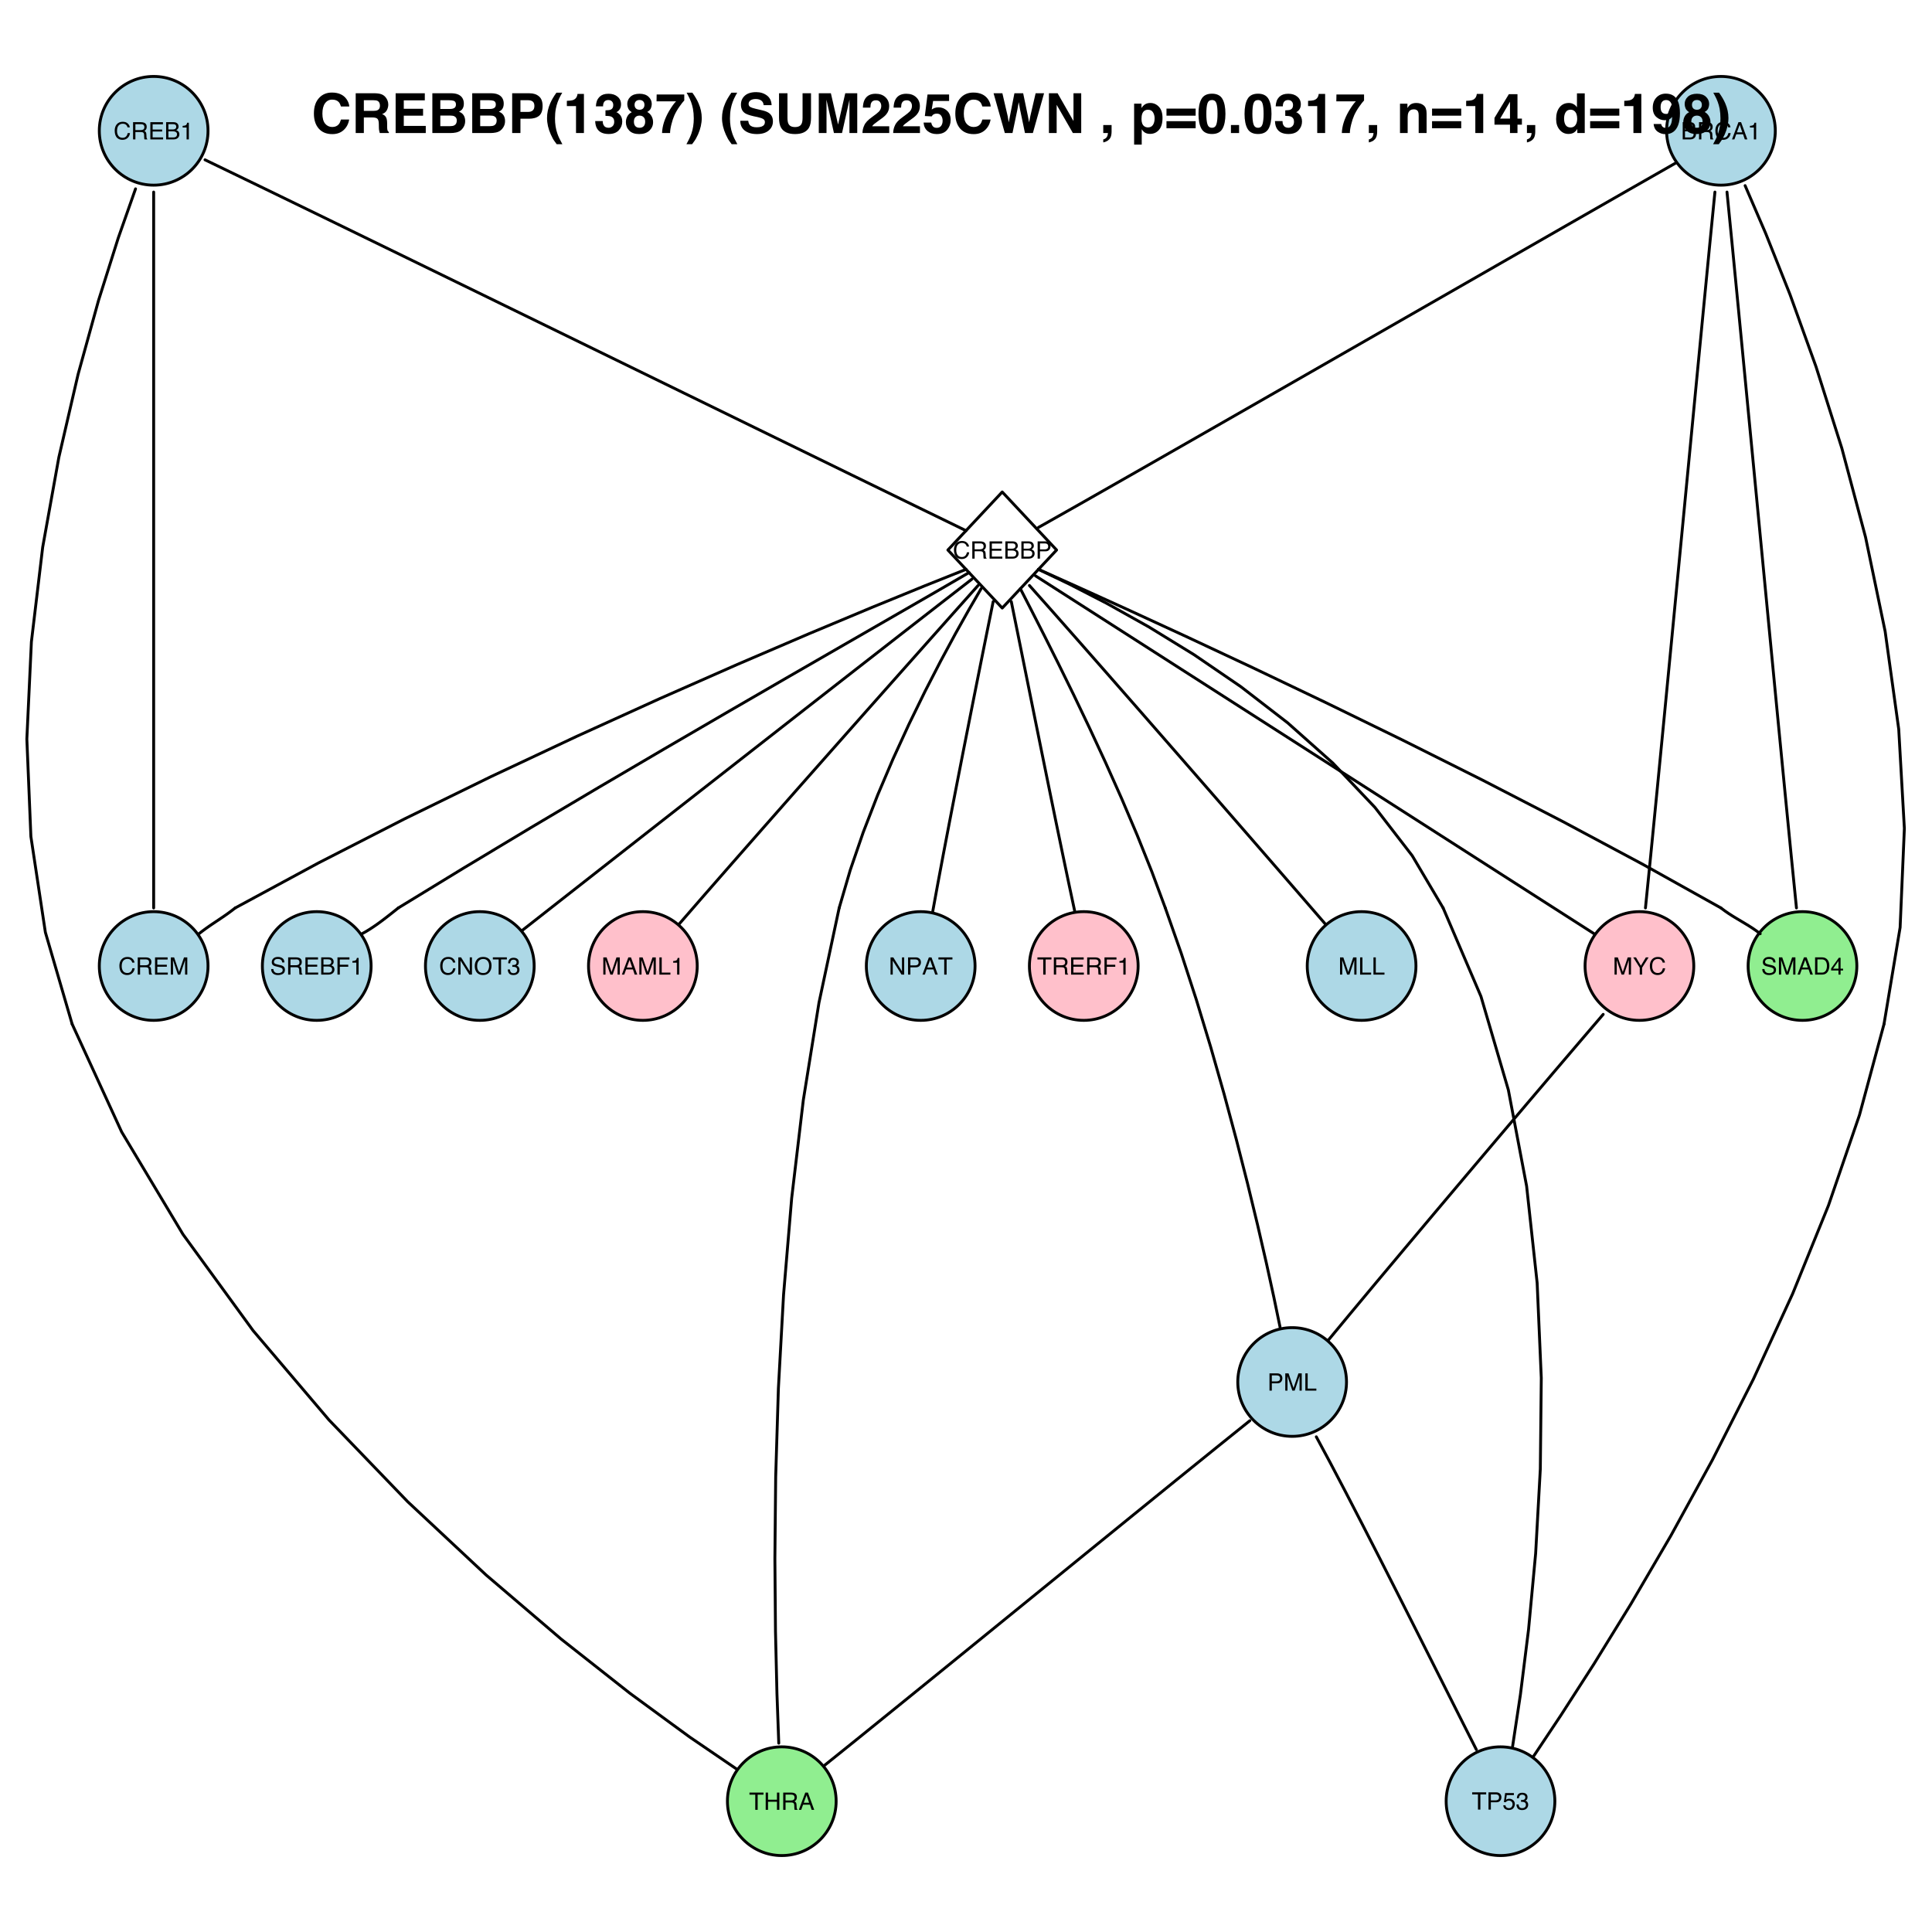 <?xml version="1.0" encoding="UTF-8"?>
<svg xmlns="http://www.w3.org/2000/svg" xmlns:xlink="http://www.w3.org/1999/xlink" width="504pt" height="504pt" viewBox="0 0 504 504" version="1.1">
<defs>
<g>
<symbol overflow="visible" id="glyph0-0">
<path style="stroke:none;" d="M 0.203 0 L 0.203 -4.5 L 3.766 -4.5 L 3.766 0 Z M 3.203 -0.562 L 3.203 -3.938 L 0.766 -3.938 L 0.766 -0.562 Z "/>
</symbol>
<symbol overflow="visible" id="glyph0-1">
<path style="stroke:none;" d="M 2.172 -2.594 C 2.422 -2.594 2.617 -2.629 2.766 -2.703 C 2.992 -2.816 3.109 -3.02 3.109 -3.312 C 3.109 -3.602 2.988 -3.801 2.75 -3.906 C 2.613 -3.957 2.41 -3.984 2.141 -3.984 L 1.062 -3.984 L 1.062 -2.594 Z M 2.375 -0.516 C 2.75 -0.516 3.016 -0.625 3.172 -0.844 C 3.266 -0.977 3.312 -1.145 3.312 -1.344 C 3.312 -1.664 3.164 -1.883 2.875 -2 C 2.727 -2.07 2.523 -2.109 2.266 -2.109 L 1.062 -2.109 L 1.062 -0.516 Z M 0.469 -4.5 L 2.391 -4.5 C 2.922 -4.5 3.297 -4.336 3.516 -4.016 C 3.648 -3.836 3.719 -3.625 3.719 -3.375 C 3.719 -3.094 3.633 -2.863 3.469 -2.688 C 3.383 -2.594 3.266 -2.504 3.109 -2.422 C 3.336 -2.328 3.508 -2.227 3.625 -2.125 C 3.82 -1.926 3.922 -1.656 3.922 -1.312 C 3.922 -1.02 3.832 -0.758 3.656 -0.531 C 3.383 -0.176 2.953 0 2.359 0 L 0.469 0 Z "/>
</symbol>
<symbol overflow="visible" id="glyph0-2">
<path style="stroke:none;" d="M 2.562 -2.438 C 2.852 -2.438 3.082 -2.492 3.25 -2.609 C 3.414 -2.723 3.5 -2.926 3.5 -3.219 C 3.5 -3.539 3.379 -3.758 3.141 -3.875 C 3.016 -3.938 2.848 -3.969 2.641 -3.969 L 1.156 -3.969 L 1.156 -2.438 Z M 0.547 -4.5 L 2.625 -4.5 C 2.969 -4.5 3.254 -4.445 3.484 -4.344 C 3.898 -4.156 4.109 -3.801 4.109 -3.281 C 4.109 -3.008 4.051 -2.785 3.938 -2.609 C 3.832 -2.441 3.68 -2.305 3.484 -2.203 C 3.648 -2.141 3.773 -2.047 3.859 -1.922 C 3.953 -1.805 4.004 -1.617 4.016 -1.359 L 4.047 -0.766 C 4.047 -0.586 4.062 -0.457 4.094 -0.375 C 4.125 -0.227 4.188 -0.133 4.281 -0.094 L 4.281 0 L 3.531 0 C 3.508 -0.039 3.492 -0.086 3.484 -0.141 C 3.473 -0.203 3.461 -0.32 3.453 -0.5 L 3.422 -1.25 C 3.41 -1.539 3.301 -1.738 3.094 -1.844 C 2.977 -1.895 2.797 -1.922 2.547 -1.922 L 1.156 -1.922 L 1.156 0 L 0.547 0 Z "/>
</symbol>
<symbol overflow="visible" id="glyph0-3">
<path style="stroke:none;" d="M 2.375 -4.609 C 2.938 -4.609 3.375 -4.457 3.688 -4.156 C 4.008 -3.863 4.188 -3.523 4.219 -3.141 L 3.625 -3.141 C 3.562 -3.43 3.426 -3.66 3.219 -3.828 C 3.02 -4.004 2.738 -4.094 2.375 -4.094 C 1.938 -4.094 1.578 -3.938 1.297 -3.625 C 1.023 -3.312 0.891 -2.832 0.891 -2.188 C 0.891 -1.664 1.016 -1.238 1.266 -0.906 C 1.516 -0.582 1.879 -0.422 2.359 -0.422 C 2.805 -0.422 3.148 -0.594 3.391 -0.938 C 3.516 -1.113 3.609 -1.352 3.672 -1.656 L 4.266 -1.656 C 4.211 -1.176 4.035 -0.781 3.734 -0.469 C 3.379 -0.082 2.898 0.109 2.297 0.109 C 1.773 0.109 1.332 -0.047 0.969 -0.359 C 0.508 -0.773 0.281 -1.422 0.281 -2.297 C 0.281 -2.953 0.453 -3.492 0.797 -3.922 C 1.18 -4.379 1.707 -4.609 2.375 -4.609 Z M 2.25 -4.609 Z "/>
</symbol>
<symbol overflow="visible" id="glyph0-4">
<path style="stroke:none;" d="M 2.781 -1.844 L 2.109 -3.828 L 1.375 -1.844 Z M 1.781 -4.5 L 2.469 -4.5 L 4.109 0 L 3.438 0 L 2.984 -1.344 L 1.203 -1.344 L 0.719 0 L 0.094 0 Z M 2.094 -4.5 Z "/>
</symbol>
<symbol overflow="visible" id="glyph0-5">
<path style="stroke:none;" d="M 0.594 -3.109 L 0.594 -3.531 C 1 -3.562 1.281 -3.625 1.438 -3.719 C 1.594 -3.812 1.707 -4.023 1.781 -4.359 L 2.219 -4.359 L 2.219 0 L 1.625 0 L 1.625 -3.109 Z "/>
</symbol>
<symbol overflow="visible" id="glyph0-6">
<path style="stroke:none;" d="M 0.531 -4.5 L 3.812 -4.5 L 3.812 -3.938 L 1.125 -3.938 L 1.125 -2.578 L 3.609 -2.578 L 3.609 -2.062 L 1.125 -2.062 L 1.125 -0.531 L 3.859 -0.531 L 3.859 0 L 0.531 0 Z M 2.203 -4.5 Z "/>
</symbol>
<symbol overflow="visible" id="glyph0-7">
<path style="stroke:none;" d="M 0.531 -4.5 L 2.562 -4.5 C 2.957 -4.5 3.273 -4.383 3.516 -4.156 C 3.766 -3.926 3.891 -3.609 3.891 -3.203 C 3.891 -2.859 3.781 -2.555 3.562 -2.297 C 3.344 -2.035 3.008 -1.906 2.562 -1.906 L 1.141 -1.906 L 1.141 0 L 0.531 0 Z M 3.281 -3.203 C 3.281 -3.535 3.156 -3.758 2.906 -3.875 C 2.77 -3.938 2.586 -3.969 2.359 -3.969 L 1.141 -3.969 L 1.141 -2.406 L 2.359 -2.406 C 2.629 -2.406 2.848 -2.461 3.016 -2.578 C 3.191 -2.703 3.281 -2.91 3.281 -3.203 Z "/>
</symbol>
<symbol overflow="visible" id="glyph0-8">
<path style="stroke:none;" d="M 0.469 -4.5 L 1.328 -4.5 L 2.625 -0.688 L 3.906 -4.5 L 4.766 -4.5 L 4.766 0 L 4.188 0 L 4.188 -2.656 C 4.188 -2.75 4.188 -2.898 4.188 -3.109 C 4.195 -3.316 4.203 -3.547 4.203 -3.797 L 2.922 0 L 2.312 0 L 1.031 -3.797 L 1.031 -3.656 C 1.031 -3.539 1.031 -3.367 1.031 -3.141 C 1.039 -2.922 1.047 -2.758 1.047 -2.656 L 1.047 0 L 0.469 0 Z "/>
</symbol>
<symbol overflow="visible" id="glyph0-9">
<path style="stroke:none;" d="M 0.875 -1.453 C 0.883 -1.191 0.945 -0.984 1.062 -0.828 C 1.258 -0.523 1.613 -0.375 2.125 -0.375 C 2.352 -0.375 2.562 -0.41 2.75 -0.484 C 3.113 -0.609 3.297 -0.832 3.297 -1.156 C 3.297 -1.406 3.219 -1.582 3.062 -1.688 C 2.906 -1.781 2.66 -1.867 2.328 -1.953 L 1.719 -2.094 C 1.32 -2.176 1.039 -2.273 0.875 -2.391 C 0.594 -2.578 0.453 -2.852 0.453 -3.219 C 0.453 -3.625 0.594 -3.957 0.875 -4.219 C 1.156 -4.477 1.551 -4.609 2.062 -4.609 C 2.531 -4.609 2.926 -4.492 3.25 -4.266 C 3.582 -4.035 3.75 -3.672 3.75 -3.172 L 3.188 -3.172 C 3.156 -3.41 3.086 -3.598 2.984 -3.734 C 2.797 -3.961 2.484 -4.078 2.047 -4.078 C 1.68 -4.078 1.422 -4 1.266 -3.844 C 1.109 -3.695 1.031 -3.523 1.031 -3.328 C 1.031 -3.109 1.125 -2.945 1.312 -2.844 C 1.426 -2.781 1.695 -2.695 2.125 -2.594 L 2.75 -2.453 C 3.051 -2.391 3.285 -2.297 3.453 -2.172 C 3.742 -1.961 3.891 -1.656 3.891 -1.25 C 3.891 -0.758 3.707 -0.406 3.344 -0.188 C 2.977 0.02 2.555 0.125 2.078 0.125 C 1.516 0.125 1.078 -0.016 0.766 -0.297 C 0.453 -0.578 0.297 -0.961 0.297 -1.453 Z M 2.109 -4.609 Z "/>
</symbol>
<symbol overflow="visible" id="glyph0-10">
<path style="stroke:none;" d="M 2.203 -0.516 C 2.41 -0.516 2.578 -0.535 2.703 -0.578 C 2.941 -0.66 3.141 -0.816 3.297 -1.047 C 3.41 -1.223 3.492 -1.453 3.547 -1.734 C 3.578 -1.91 3.594 -2.07 3.594 -2.219 C 3.594 -2.77 3.484 -3.195 3.266 -3.5 C 3.047 -3.812 2.691 -3.969 2.203 -3.969 L 1.109 -3.969 L 1.109 -0.516 Z M 0.5 -4.5 L 2.328 -4.5 C 2.941 -4.5 3.422 -4.281 3.766 -3.844 C 4.066 -3.445 4.219 -2.938 4.219 -2.312 C 4.219 -1.832 4.129 -1.398 3.953 -1.016 C 3.629 -0.336 3.082 0 2.312 0 L 0.5 0 Z "/>
</symbol>
<symbol overflow="visible" id="glyph0-11">
<path style="stroke:none;" d="M 2.078 -1.547 L 2.078 -3.531 L 0.672 -1.547 Z M 2.078 0 L 2.078 -1.078 L 0.156 -1.078 L 0.156 -1.609 L 2.172 -4.391 L 2.625 -4.391 L 2.625 -1.547 L 3.281 -1.547 L 3.281 -1.078 L 2.625 -1.078 L 2.625 0 Z "/>
</symbol>
<symbol overflow="visible" id="glyph0-12">
<path style="stroke:none;" d="M 0.484 -4.5 L 1.094 -4.5 L 1.094 -0.531 L 3.359 -0.531 L 3.359 0 L 0.484 0 Z "/>
</symbol>
<symbol overflow="visible" id="glyph0-13">
<path style="stroke:none;" d="M 0.125 -4.5 L 0.844 -4.5 L 2.125 -2.328 L 3.422 -4.5 L 4.141 -4.5 L 2.438 -1.812 L 2.438 0 L 1.828 0 L 1.828 -1.812 Z M 2.141 -4.5 Z "/>
</symbol>
<symbol overflow="visible" id="glyph0-14">
<path style="stroke:none;" d="M 0.531 -4.5 L 3.656 -4.5 L 3.656 -3.938 L 1.141 -3.938 L 1.141 -2.578 L 3.344 -2.578 L 3.344 -2.047 L 1.141 -2.047 L 1.141 0 L 0.531 0 Z "/>
</symbol>
<symbol overflow="visible" id="glyph0-15">
<path style="stroke:none;" d="M 3.75 -4.5 L 3.75 -3.953 L 2.234 -3.953 L 2.234 0 L 1.609 0 L 1.609 -3.953 L 0.094 -3.953 L 0.094 -4.5 Z "/>
</symbol>
<symbol overflow="visible" id="glyph0-16">
<path style="stroke:none;" d="M 0.781 -1.109 C 0.812 -0.797 0.957 -0.582 1.219 -0.469 C 1.344 -0.406 1.492 -0.375 1.672 -0.375 C 1.992 -0.375 2.234 -0.477 2.391 -0.688 C 2.547 -0.895 2.625 -1.125 2.625 -1.375 C 2.625 -1.676 2.531 -1.91 2.344 -2.078 C 2.156 -2.254 1.93 -2.344 1.672 -2.344 C 1.484 -2.344 1.32 -2.301 1.188 -2.219 C 1.051 -2.145 0.938 -2.047 0.844 -1.922 L 0.359 -1.953 L 0.688 -4.312 L 2.969 -4.312 L 2.969 -3.781 L 1.109 -3.781 L 0.922 -2.562 C 1.023 -2.633 1.125 -2.691 1.219 -2.734 C 1.375 -2.797 1.562 -2.828 1.781 -2.828 C 2.176 -2.828 2.516 -2.695 2.797 -2.438 C 3.078 -2.188 3.219 -1.859 3.219 -1.453 C 3.219 -1.047 3.086 -0.68 2.828 -0.359 C 2.578 -0.047 2.172 0.109 1.609 0.109 C 1.254 0.109 0.938 0.008 0.656 -0.188 C 0.383 -0.395 0.234 -0.703 0.203 -1.109 Z "/>
</symbol>
<symbol overflow="visible" id="glyph0-17">
<path style="stroke:none;" d="M 1.625 0.125 C 1.102 0.125 0.727 -0.016 0.5 -0.297 C 0.27 -0.586 0.156 -0.938 0.156 -1.344 L 0.719 -1.344 C 0.75 -1.062 0.805 -0.859 0.891 -0.734 C 1.023 -0.492 1.281 -0.375 1.656 -0.375 C 1.945 -0.375 2.18 -0.453 2.359 -0.609 C 2.535 -0.766 2.625 -0.969 2.625 -1.219 C 2.625 -1.52 2.531 -1.727 2.344 -1.844 C 2.156 -1.969 1.898 -2.031 1.578 -2.031 C 1.535 -2.031 1.492 -2.031 1.453 -2.031 C 1.422 -2.031 1.383 -2.023 1.344 -2.016 L 1.344 -2.516 C 1.406 -2.504 1.453 -2.5 1.484 -2.5 C 1.523 -2.5 1.566 -2.5 1.609 -2.5 C 1.816 -2.5 1.988 -2.531 2.125 -2.594 C 2.352 -2.707 2.469 -2.91 2.469 -3.203 C 2.469 -3.422 2.391 -3.586 2.234 -3.703 C 2.078 -3.828 1.898 -3.891 1.703 -3.891 C 1.328 -3.891 1.07 -3.766 0.938 -3.516 C 0.852 -3.379 0.805 -3.188 0.797 -2.938 L 0.266 -2.938 C 0.266 -3.27 0.328 -3.551 0.453 -3.781 C 0.68 -4.188 1.078 -4.391 1.641 -4.391 C 2.086 -4.391 2.43 -4.289 2.672 -4.094 C 2.922 -3.895 3.047 -3.602 3.047 -3.219 C 3.047 -2.957 2.973 -2.738 2.828 -2.562 C 2.734 -2.457 2.617 -2.379 2.484 -2.328 C 2.711 -2.266 2.891 -2.141 3.016 -1.953 C 3.148 -1.773 3.219 -1.555 3.219 -1.297 C 3.219 -0.879 3.078 -0.535 2.797 -0.266 C 2.523 -0.004 2.133 0.125 1.625 0.125 Z "/>
</symbol>
<symbol overflow="visible" id="glyph0-18">
<path style="stroke:none;" d="M 0.5 -4.5 L 1.109 -4.5 L 1.109 -2.641 L 3.438 -2.641 L 3.438 -4.5 L 4.062 -4.5 L 4.062 0 L 3.438 0 L 3.438 -2.109 L 1.109 -2.109 L 1.109 0 L 0.5 0 Z "/>
</symbol>
<symbol overflow="visible" id="glyph0-19">
<path style="stroke:none;" d="M 0.484 -4.5 L 1.203 -4.5 L 3.469 -0.859 L 3.469 -4.5 L 4.047 -4.5 L 4.047 0 L 3.359 0 L 1.062 -3.641 L 1.062 0 L 0.484 0 Z M 2.219 -4.5 Z "/>
</symbol>
<symbol overflow="visible" id="glyph0-20">
<path style="stroke:none;" d="M 2.422 -4.609 C 3.211 -4.609 3.797 -4.359 4.172 -3.859 C 4.473 -3.453 4.625 -2.941 4.625 -2.328 C 4.625 -1.648 4.453 -1.094 4.109 -0.656 C 3.711 -0.133 3.145 0.125 2.406 0.125 C 1.719 0.125 1.176 -0.098 0.781 -0.547 C 0.426 -0.992 0.25 -1.551 0.25 -2.219 C 0.25 -2.832 0.398 -3.352 0.703 -3.781 C 1.086 -4.332 1.66 -4.609 2.422 -4.609 Z M 2.484 -0.406 C 3.016 -0.406 3.398 -0.598 3.641 -0.984 C 3.879 -1.367 4 -1.812 4 -2.312 C 4 -2.844 3.859 -3.27 3.578 -3.594 C 3.305 -3.914 2.93 -4.078 2.453 -4.078 C 1.984 -4.078 1.602 -3.914 1.312 -3.594 C 1.02 -3.281 0.875 -2.812 0.875 -2.188 C 0.875 -1.688 1 -1.266 1.25 -0.922 C 1.5 -0.578 1.91 -0.406 2.484 -0.406 Z M 2.438 -4.609 Z "/>
</symbol>
<symbol overflow="visible" id="glyph1-0">
<path style="stroke:none;" d="M 1.078 0 L 1.078 -10.375 L 9.438 -10.375 L 9.438 0 Z M 8.141 -1.297 L 8.141 -9.078 L 2.375 -9.078 L 2.375 -1.297 Z "/>
</symbol>
<symbol overflow="visible" id="glyph1-1">
<path style="stroke:none;" d="M 0.641 -5.094 C 0.641 -6.906 1.129 -8.301 2.109 -9.281 C 2.953 -10.133 4.023 -10.562 5.328 -10.562 C 7.066 -10.562 8.344 -9.988 9.156 -8.844 C 9.594 -8.207 9.832 -7.566 9.875 -6.922 L 7.703 -6.922 C 7.555 -7.41 7.375 -7.785 7.156 -8.047 C 6.758 -8.492 6.176 -8.719 5.406 -8.719 C 4.625 -8.719 4.004 -8.398 3.547 -7.766 C 3.086 -7.129 2.859 -6.227 2.859 -5.062 C 2.859 -3.895 3.098 -3.02 3.578 -2.438 C 4.066 -1.863 4.68 -1.578 5.422 -1.578 C 6.18 -1.578 6.758 -1.828 7.156 -2.328 C 7.375 -2.598 7.555 -3 7.703 -3.531 L 9.844 -3.531 C 9.656 -2.406 9.176 -1.488 8.406 -0.781 C 7.633 -0.07 6.645 0.281 5.438 0.281 C 3.945 0.281 2.773 -0.191 1.922 -1.141 C 1.066 -2.109 0.641 -3.426 0.641 -5.094 Z M 5.266 -10.688 Z "/>
</symbol>
<symbol overflow="visible" id="glyph1-2">
<path style="stroke:none;" d="M 3.266 -8.562 L 3.266 -5.781 L 5.719 -5.781 C 6.207 -5.781 6.57 -5.836 6.812 -5.953 C 7.25 -6.148 7.469 -6.539 7.469 -7.125 C 7.469 -7.75 7.258 -8.172 6.844 -8.391 C 6.602 -8.504 6.25 -8.562 5.781 -8.562 Z M 6.234 -10.375 C 6.961 -10.352 7.52 -10.258 7.906 -10.094 C 8.301 -9.938 8.633 -9.695 8.906 -9.375 C 9.133 -9.113 9.312 -8.82 9.438 -8.5 C 9.57 -8.188 9.641 -7.828 9.641 -7.422 C 9.641 -6.922 9.516 -6.43 9.266 -5.953 C 9.016 -5.484 8.602 -5.148 8.031 -4.953 C 8.508 -4.754 8.848 -4.477 9.047 -4.125 C 9.242 -3.781 9.344 -3.242 9.344 -2.516 L 9.344 -1.812 C 9.344 -1.344 9.363 -1.02 9.406 -0.844 C 9.457 -0.582 9.586 -0.391 9.797 -0.266 L 9.797 0 L 7.422 0 C 7.348 -0.227 7.301 -0.414 7.281 -0.562 C 7.219 -0.844 7.188 -1.141 7.188 -1.453 L 7.172 -2.406 C 7.16 -3.07 7.035 -3.516 6.797 -3.734 C 6.566 -3.953 6.133 -4.062 5.5 -4.062 L 3.266 -4.062 L 3.266 0 L 1.141 0 L 1.141 -10.375 Z "/>
</symbol>
<symbol overflow="visible" id="glyph1-3">
<path style="stroke:none;" d="M 8.766 -8.531 L 3.281 -8.531 L 3.281 -6.328 L 8.312 -6.328 L 8.312 -4.531 L 3.281 -4.531 L 3.281 -1.859 L 9.016 -1.859 L 9.016 0 L 1.156 0 L 1.156 -10.375 L 8.766 -10.375 Z "/>
</symbol>
<symbol overflow="visible" id="glyph1-4">
<path style="stroke:none;" d="M 3.203 -8.562 L 3.203 -6.281 L 5.75 -6.281 C 6.195 -6.281 6.562 -6.363 6.844 -6.531 C 7.133 -6.707 7.281 -7.016 7.281 -7.453 C 7.281 -7.93 7.094 -8.25 6.719 -8.406 C 6.395 -8.508 5.984 -8.562 5.484 -8.562 Z M 3.203 -4.562 L 3.203 -1.797 L 5.75 -1.797 C 6.195 -1.797 6.551 -1.859 6.812 -1.984 C 7.27 -2.211 7.5 -2.645 7.5 -3.281 C 7.5 -3.82 7.273 -4.191 6.828 -4.391 C 6.578 -4.504 6.227 -4.562 5.781 -4.562 Z M 6.172 -10.375 C 7.441 -10.352 8.344 -9.984 8.875 -9.266 C 9.188 -8.828 9.344 -8.301 9.344 -7.688 C 9.344 -7.051 9.188 -6.539 8.875 -6.156 C 8.695 -5.938 8.43 -5.738 8.078 -5.562 C 8.609 -5.375 9.008 -5.07 9.281 -4.656 C 9.551 -4.238 9.688 -3.727 9.688 -3.125 C 9.688 -2.508 9.531 -1.961 9.219 -1.484 C 9.02 -1.148 8.773 -0.875 8.484 -0.656 C 8.148 -0.406 7.754 -0.234 7.297 -0.141 C 6.848 -0.047 6.359 0 5.828 0 L 1.125 0 L 1.125 -10.375 Z "/>
</symbol>
<symbol overflow="visible" id="glyph1-5">
<path style="stroke:none;" d="M 6.938 -7.062 C 6.938 -7.602 6.789 -7.988 6.5 -8.219 C 6.219 -8.445 5.82 -8.562 5.312 -8.562 L 3.297 -8.562 L 3.297 -5.516 L 5.312 -5.516 C 5.82 -5.516 6.219 -5.641 6.5 -5.891 C 6.789 -6.141 6.938 -6.531 6.938 -7.062 Z M 9.078 -7.078 C 9.078 -5.859 8.766 -4.992 8.141 -4.484 C 7.523 -3.984 6.645 -3.734 5.5 -3.734 L 3.297 -3.734 L 3.297 0 L 1.141 0 L 1.141 -10.375 L 5.656 -10.375 C 6.695 -10.375 7.523 -10.102 8.141 -9.562 C 8.766 -9.031 9.078 -8.203 9.078 -7.078 Z "/>
</symbol>
<symbol overflow="visible" id="glyph1-6">
<path style="stroke:none;" d="M 1.453 -7.75 C 1.816 -8.613 2.359 -9.539 3.078 -10.531 L 4.594 -10.531 L 4.156 -9.75 C 3.562 -8.664 3.148 -7.531 2.922 -6.344 C 2.773 -5.562 2.703 -4.711 2.703 -3.797 C 2.703 -2.359 2.91 -1.039 3.328 0.156 C 3.566 0.875 4 1.789 4.625 2.906 L 3.141 2.906 L 2.641 2.219 C 2.316 1.812 1.973 1.195 1.609 0.375 C 0.953 -1.082 0.625 -2.516 0.625 -3.922 C 0.625 -5.211 0.898 -6.488 1.453 -7.75 Z "/>
</symbol>
<symbol overflow="visible" id="glyph1-7">
<path style="stroke:none;" d="M 1 -7.031 L 1 -8.406 C 1.633 -8.426 2.078 -8.469 2.328 -8.531 C 2.734 -8.613 3.062 -8.789 3.312 -9.062 C 3.488 -9.238 3.617 -9.484 3.703 -9.797 C 3.754 -9.973 3.781 -10.109 3.781 -10.203 L 5.453 -10.203 L 5.453 0 L 3.391 0 L 3.391 -7.031 Z "/>
</symbol>
<symbol overflow="visible" id="glyph1-8">
<path style="stroke:none;" d="M 2.344 -3.125 C 2.344 -2.719 2.41 -2.383 2.547 -2.125 C 2.785 -1.625 3.227 -1.375 3.875 -1.375 C 4.27 -1.375 4.613 -1.508 4.906 -1.781 C 5.195 -2.051 5.344 -2.441 5.344 -2.953 C 5.344 -3.617 5.07 -4.066 4.531 -4.297 C 4.219 -4.422 3.727 -4.484 3.062 -4.484 L 3.062 -5.922 C 3.719 -5.93 4.176 -5.992 4.438 -6.109 C 4.875 -6.305 5.094 -6.703 5.094 -7.297 C 5.094 -7.691 4.977 -8.008 4.75 -8.25 C 4.531 -8.488 4.211 -8.609 3.797 -8.609 C 3.328 -8.609 2.977 -8.457 2.75 -8.156 C 2.531 -7.863 2.426 -7.469 2.438 -6.969 L 0.562 -6.969 C 0.582 -7.469 0.672 -7.945 0.828 -8.406 C 0.984 -8.801 1.238 -9.172 1.594 -9.516 C 1.852 -9.754 2.164 -9.938 2.531 -10.062 C 2.895 -10.188 3.336 -10.25 3.859 -10.25 C 4.836 -10.25 5.625 -9.992 6.219 -9.484 C 6.82 -8.984 7.125 -8.312 7.125 -7.469 C 7.125 -6.863 6.941 -6.352 6.578 -5.938 C 6.359 -5.688 6.125 -5.516 5.875 -5.422 C 6.062 -5.422 6.328 -5.258 6.672 -4.938 C 7.18 -4.469 7.438 -3.82 7.438 -3 C 7.438 -2.133 7.133 -1.375 6.531 -0.719 C 5.938 -0.07 5.055 0.25 3.891 0.25 C 2.441 0.25 1.438 -0.219 0.875 -1.156 C 0.57 -1.656 0.406 -2.312 0.375 -3.125 Z "/>
</symbol>
<symbol overflow="visible" id="glyph1-9">
<path style="stroke:none;" d="M 2.469 -2.969 C 2.469 -2.457 2.598 -2.062 2.859 -1.781 C 3.117 -1.508 3.477 -1.375 3.938 -1.375 C 4.395 -1.375 4.754 -1.508 5.016 -1.781 C 5.273 -2.062 5.406 -2.457 5.406 -2.969 C 5.406 -3.488 5.27 -3.879 5 -4.141 C 4.738 -4.41 4.383 -4.547 3.938 -4.547 C 3.477 -4.547 3.117 -4.41 2.859 -4.141 C 2.598 -3.879 2.469 -3.488 2.469 -2.969 Z M 0.375 -2.828 C 0.375 -3.398 0.504 -3.914 0.766 -4.375 C 1.023 -4.844 1.406 -5.195 1.906 -5.438 C 1.414 -5.758 1.098 -6.109 0.953 -6.484 C 0.805 -6.867 0.734 -7.227 0.734 -7.562 C 0.734 -8.312 1.008 -8.945 1.562 -9.469 C 2.125 -9.988 2.914 -10.25 3.938 -10.25 C 4.945 -10.25 5.727 -9.988 6.281 -9.469 C 6.844 -8.945 7.125 -8.312 7.125 -7.562 C 7.125 -7.227 7.051 -6.867 6.906 -6.484 C 6.758 -6.109 6.441 -5.781 5.953 -5.5 C 6.453 -5.219 6.828 -4.844 7.078 -4.375 C 7.336 -3.914 7.469 -3.398 7.469 -2.828 C 7.469 -1.973 7.148 -1.242 6.516 -0.641 C 5.879 -0.035 4.988 0.266 3.844 0.266 C 2.707 0.266 1.844 -0.035 1.25 -0.641 C 0.664 -1.242 0.375 -1.973 0.375 -2.828 Z M 2.641 -7.344 C 2.641 -6.969 2.754 -6.66 2.984 -6.422 C 3.211 -6.191 3.531 -6.078 3.938 -6.078 C 4.344 -6.078 4.656 -6.191 4.875 -6.422 C 5.102 -6.66 5.219 -6.969 5.219 -7.344 C 5.219 -7.75 5.102 -8.062 4.875 -8.281 C 4.656 -8.508 4.344 -8.625 3.938 -8.625 C 3.531 -8.625 3.211 -8.508 2.984 -8.281 C 2.754 -8.062 2.641 -7.75 2.641 -7.344 Z "/>
</symbol>
<symbol overflow="visible" id="glyph1-10">
<path style="stroke:none;" d="M 7.594 -8.5 C 7.289 -8.195 6.875 -7.664 6.344 -6.906 C 5.812 -6.156 5.363 -5.379 5 -4.578 C 4.719 -3.941 4.461 -3.164 4.234 -2.25 C 4.004 -1.332 3.891 -0.582 3.891 0 L 1.797 0 C 1.859 -1.832 2.461 -3.734 3.609 -5.703 C 4.336 -6.93 4.953 -7.785 5.453 -8.266 L 0.359 -8.266 L 0.391 -10.062 L 7.594 -10.062 Z "/>
</symbol>
<symbol overflow="visible" id="glyph1-11">
<path style="stroke:none;" d="M 1.688 -10.531 C 2.406 -9.539 2.945 -8.613 3.312 -7.75 C 3.863 -6.488 4.141 -5.211 4.141 -3.922 C 4.141 -2.516 3.816 -1.082 3.172 0.375 C 2.797 1.195 2.445 1.812 2.125 2.219 L 1.625 2.906 L 0.141 2.906 C 0.766 1.789 1.195 0.875 1.438 0.156 C 1.852 -1.039 2.062 -2.359 2.062 -3.797 C 2.062 -4.711 1.988 -5.562 1.844 -6.344 C 1.613 -7.531 1.203 -8.664 0.609 -9.75 L 0.188 -10.531 Z "/>
</symbol>
<symbol overflow="visible" id="glyph1-12">
<path style="stroke:none;" d=""/>
</symbol>
<symbol overflow="visible" id="glyph1-13">
<path style="stroke:none;" d="M 2.672 -3.203 C 2.734 -2.723 2.859 -2.367 3.047 -2.141 C 3.398 -1.711 4.004 -1.5 4.859 -1.5 C 5.367 -1.5 5.785 -1.555 6.109 -1.672 C 6.711 -1.879 7.016 -2.281 7.016 -2.875 C 7.016 -3.219 6.863 -3.484 6.562 -3.672 C 6.258 -3.848 5.789 -4.008 5.156 -4.156 L 4.047 -4.391 C 2.973 -4.641 2.227 -4.906 1.812 -5.188 C 1.113 -5.664 0.766 -6.414 0.766 -7.438 C 0.766 -8.363 1.102 -9.133 1.781 -9.75 C 2.457 -10.363 3.445 -10.672 4.75 -10.672 C 5.844 -10.672 6.773 -10.379 7.547 -9.797 C 8.316 -9.223 8.723 -8.383 8.766 -7.281 L 6.688 -7.281 C 6.645 -7.906 6.367 -8.348 5.859 -8.609 C 5.523 -8.785 5.109 -8.875 4.609 -8.875 C 4.047 -8.875 3.598 -8.758 3.266 -8.531 C 2.93 -8.301 2.766 -7.988 2.766 -7.594 C 2.766 -7.219 2.93 -6.941 3.266 -6.766 C 3.473 -6.641 3.922 -6.492 4.609 -6.328 L 6.406 -5.906 C 7.188 -5.719 7.773 -5.469 8.172 -5.156 C 8.797 -4.664 9.109 -3.957 9.109 -3.031 C 9.109 -2.082 8.742 -1.297 8.016 -0.672 C 7.285 -0.047 6.258 0.266 4.938 0.266 C 3.594 0.266 2.531 -0.039 1.75 -0.656 C 0.977 -1.27 0.594 -2.117 0.594 -3.203 Z M 4.766 -10.688 Z "/>
</symbol>
<symbol overflow="visible" id="glyph1-14">
<path style="stroke:none;" d="M 1.094 -10.375 L 3.297 -10.375 L 3.297 -4 C 3.297 -3.281 3.379 -2.758 3.547 -2.438 C 3.816 -1.852 4.391 -1.562 5.266 -1.562 C 6.141 -1.562 6.711 -1.852 6.984 -2.438 C 7.148 -2.758 7.234 -3.281 7.234 -4 L 7.234 -10.375 L 9.438 -10.375 L 9.438 -4 C 9.438 -2.895 9.266 -2.035 8.922 -1.422 C 8.285 -0.297 7.066 0.266 5.266 0.266 C 3.473 0.266 2.254 -0.297 1.609 -1.422 C 1.266 -2.035 1.094 -2.895 1.094 -4 Z M 5.266 -10.375 Z "/>
</symbol>
<symbol overflow="visible" id="glyph1-15">
<path style="stroke:none;" d="M 7.969 -10.375 L 11.094 -10.375 L 11.094 0 L 9.062 0 L 9.062 -7.016 C 9.062 -7.211 9.062 -7.492 9.062 -7.859 C 9.07 -8.223 9.078 -8.504 9.078 -8.703 L 7.125 0 L 5.016 0 L 3.062 -8.703 C 3.062 -8.504 3.062 -8.223 3.062 -7.859 C 3.07 -7.492 3.078 -7.211 3.078 -7.016 L 3.078 0 L 1.062 0 L 1.062 -10.375 L 4.219 -10.375 L 6.094 -2.219 Z "/>
</symbol>
<symbol overflow="visible" id="glyph1-16">
<path style="stroke:none;" d="M 0.453 0 C 0.473 -0.727 0.629 -1.395 0.922 -2 C 1.203 -2.688 1.879 -3.41 2.953 -4.172 C 3.867 -4.828 4.461 -5.297 4.734 -5.578 C 5.148 -6.023 5.359 -6.516 5.359 -7.047 C 5.359 -7.484 5.238 -7.844 5 -8.125 C 4.77 -8.406 4.43 -8.547 3.984 -8.547 C 3.367 -8.547 2.953 -8.32 2.734 -7.875 C 2.609 -7.613 2.535 -7.195 2.516 -6.625 L 0.562 -6.625 C 0.594 -7.488 0.75 -8.188 1.031 -8.719 C 1.57 -9.738 2.523 -10.25 3.891 -10.25 C 4.961 -10.25 5.816 -9.945 6.453 -9.344 C 7.098 -8.75 7.422 -7.961 7.422 -6.984 C 7.422 -6.223 7.191 -5.551 6.734 -4.969 C 6.441 -4.57 5.957 -4.141 5.281 -3.672 L 4.484 -3.094 C 3.984 -2.738 3.641 -2.477 3.453 -2.312 C 3.266 -2.156 3.109 -1.973 2.984 -1.766 L 7.438 -1.766 L 7.438 0 Z "/>
</symbol>
<symbol overflow="visible" id="glyph1-17">
<path style="stroke:none;" d="M 2.375 -2.734 C 2.457 -2.297 2.609 -1.957 2.828 -1.719 C 3.055 -1.477 3.383 -1.359 3.812 -1.359 C 4.312 -1.359 4.691 -1.531 4.953 -1.875 C 5.211 -2.227 5.344 -2.672 5.344 -3.203 C 5.344 -3.723 5.219 -4.16 4.969 -4.516 C 4.727 -4.879 4.352 -5.062 3.844 -5.062 C 3.594 -5.062 3.379 -5.031 3.203 -4.969 C 2.891 -4.852 2.656 -4.645 2.5 -4.344 L 0.703 -4.438 L 1.406 -10.062 L 7.031 -10.062 L 7.031 -8.359 L 2.859 -8.359 L 2.5 -6.141 C 2.812 -6.336 3.051 -6.469 3.219 -6.531 C 3.508 -6.645 3.863 -6.703 4.281 -6.703 C 5.125 -6.703 5.859 -6.414 6.484 -5.844 C 7.117 -5.281 7.438 -4.457 7.438 -3.375 C 7.438 -2.426 7.133 -1.582 6.531 -0.844 C 5.926 -0.102 5.02 0.266 3.812 0.266 C 2.844 0.266 2.047 0.004 1.422 -0.516 C 0.797 -1.035 0.445 -1.773 0.375 -2.734 Z "/>
</symbol>
<symbol overflow="visible" id="glyph1-18">
<path style="stroke:none;" d="M 2.516 -10.375 L 3.891 -4.438 L 4.172 -2.781 L 4.484 -4.391 L 5.656 -10.375 L 7.938 -10.375 L 9.172 -4.438 L 9.484 -2.781 L 9.797 -4.375 L 11.188 -10.375 L 13.391 -10.375 L 10.469 0 L 8.406 0 L 7.141 -6.062 L 6.781 -8.062 L 6.422 -6.062 L 5.156 0 L 3.156 0 L 0.219 -10.375 Z "/>
</symbol>
<symbol overflow="visible" id="glyph1-19">
<path style="stroke:none;" d="M 1.062 -10.375 L 3.328 -10.375 L 7.469 -3.125 L 7.469 -10.375 L 9.484 -10.375 L 9.484 0 L 7.312 0 L 3.078 -7.359 L 3.078 0 L 1.062 0 Z M 5.359 -10.391 Z "/>
</symbol>
<symbol overflow="visible" id="glyph1-20">
<path style="stroke:none;" d="M 0.828 1.672 C 1.234 1.555 1.531 1.363 1.719 1.094 C 1.906 0.832 2.016 0.469 2.047 0 L 0.828 0 L 0.828 -2.094 L 3 -2.094 L 3 -0.281 C 3 0.039 2.957 0.375 2.875 0.719 C 2.789 1.062 2.633 1.363 2.406 1.625 C 2.156 1.895 1.859 2.098 1.516 2.234 C 1.18 2.367 0.953 2.438 0.828 2.438 Z "/>
</symbol>
<symbol overflow="visible" id="glyph1-21">
<path style="stroke:none;" d="M 6.219 -3.828 C 6.219 -4.422 6.082 -4.941 5.812 -5.391 C 5.539 -5.848 5.102 -6.078 4.5 -6.078 C 3.77 -6.078 3.27 -5.734 3 -5.047 C 2.863 -4.68 2.797 -4.219 2.797 -3.656 C 2.797 -2.77 3.031 -2.145 3.5 -1.781 C 3.781 -1.57 4.113 -1.469 4.5 -1.469 C 5.062 -1.469 5.488 -1.68 5.781 -2.109 C 6.07 -2.535 6.219 -3.109 6.219 -3.828 Z M 5.078 -7.844 C 5.973 -7.844 6.727 -7.508 7.344 -6.844 C 7.969 -6.188 8.281 -5.219 8.281 -3.938 C 8.281 -2.582 7.977 -1.551 7.375 -0.844 C 6.77 -0.133 5.988 0.219 5.031 0.219 C 4.414 0.219 3.91 0.066 3.516 -0.234 C 3.285 -0.41 3.066 -0.66 2.859 -0.984 L 2.859 3.016 L 0.875 3.016 L 0.875 -7.672 L 2.797 -7.672 L 2.797 -6.531 C 3.016 -6.863 3.242 -7.129 3.484 -7.328 C 3.93 -7.672 4.461 -7.844 5.078 -7.844 Z "/>
</symbol>
<symbol overflow="visible" id="glyph1-22">
<path style="stroke:none;" d="M 8.125 -6.375 L 8.125 -4.531 L 0.516 -4.531 L 0.516 -6.375 Z M 8.125 -3.094 L 8.125 -1.25 L 0.516 -1.25 L 0.516 -3.094 Z "/>
</symbol>
<symbol overflow="visible" id="glyph1-23">
<path style="stroke:none;" d="M 2.5 -5 C 2.5 -3.832 2.594 -2.938 2.781 -2.312 C 2.977 -1.688 3.375 -1.375 3.969 -1.375 C 4.562 -1.375 4.953 -1.688 5.141 -2.312 C 5.328 -2.938 5.422 -3.832 5.422 -5 C 5.422 -6.227 5.328 -7.133 5.141 -7.719 C 4.953 -8.312 4.562 -8.609 3.969 -8.609 C 3.375 -8.609 2.977 -8.312 2.781 -7.719 C 2.594 -7.133 2.5 -6.227 2.5 -5 Z M 3.969 -10.266 C 5.27 -10.266 6.18 -9.805 6.703 -8.891 C 7.223 -7.984 7.484 -6.688 7.484 -5 C 7.484 -3.312 7.223 -2.016 6.703 -1.109 C 6.18 -0.203 5.27 0.25 3.969 0.25 C 2.664 0.25 1.754 -0.203 1.234 -1.109 C 0.711 -2.016 0.453 -3.312 0.453 -5 C 0.453 -6.688 0.711 -7.984 1.234 -8.891 C 1.754 -9.805 2.664 -10.266 3.969 -10.266 Z "/>
</symbol>
<symbol overflow="visible" id="glyph1-24">
<path style="stroke:none;" d="M 0.906 -2.094 L 3.031 -2.094 L 3.031 0 L 0.906 0 Z "/>
</symbol>
<symbol overflow="visible" id="glyph1-25">
<path style="stroke:none;" d="M 5.188 -7.844 C 5.977 -7.844 6.625 -7.633 7.125 -7.219 C 7.633 -6.812 7.891 -6.125 7.891 -5.156 L 7.891 0 L 5.828 0 L 5.828 -4.656 C 5.828 -5.062 5.773 -5.375 5.672 -5.594 C 5.473 -5.988 5.098 -6.188 4.547 -6.188 C 3.867 -6.188 3.398 -5.895 3.141 -5.312 C 3.016 -5.008 2.953 -4.625 2.953 -4.156 L 2.953 0 L 0.953 0 L 0.953 -7.656 L 2.891 -7.656 L 2.891 -6.531 C 3.141 -6.926 3.379 -7.211 3.609 -7.391 C 4.023 -7.691 4.551 -7.844 5.188 -7.844 Z M 4.453 -7.875 Z "/>
</symbol>
<symbol overflow="visible" id="glyph1-26">
<path style="stroke:none;" d="M 7.531 -2.188 L 6.375 -2.188 L 6.375 0 L 4.422 0 L 4.422 -2.188 L 0.375 -2.188 L 0.375 -3.953 L 4.125 -10.141 L 6.375 -10.141 L 6.375 -3.766 L 7.531 -3.766 Z M 4.422 -3.766 L 4.422 -8.172 L 1.859 -3.766 Z "/>
</symbol>
<symbol overflow="visible" id="glyph1-27">
<path style="stroke:none;" d="M 3.766 -7.844 C 4.223 -7.844 4.633 -7.738 5 -7.531 C 5.363 -7.332 5.656 -7.055 5.875 -6.703 L 5.875 -10.359 L 7.906 -10.359 L 7.906 0 L 5.969 0 L 5.969 -1.062 C 5.676 -0.602 5.348 -0.27 4.984 -0.062 C 4.617 0.133 4.164 0.234 3.625 0.234 C 2.727 0.234 1.973 -0.125 1.359 -0.844 C 0.742 -1.57 0.438 -2.504 0.438 -3.641 C 0.438 -4.941 0.738 -5.969 1.344 -6.719 C 1.945 -7.469 2.754 -7.844 3.766 -7.844 Z M 4.203 -1.453 C 4.766 -1.453 5.191 -1.66 5.484 -2.078 C 5.785 -2.504 5.938 -3.051 5.938 -3.719 C 5.938 -4.656 5.695 -5.328 5.219 -5.734 C 4.938 -5.973 4.602 -6.094 4.219 -6.094 C 3.625 -6.094 3.191 -5.867 2.922 -5.422 C 2.648 -4.984 2.516 -4.438 2.516 -3.781 C 2.516 -3.07 2.648 -2.504 2.922 -2.078 C 3.203 -1.66 3.629 -1.453 4.203 -1.453 Z "/>
</symbol>
<symbol overflow="visible" id="glyph1-28">
<path style="stroke:none;" d="M 0.422 -6.609 C 0.422 -7.703 0.738 -8.586 1.375 -9.266 C 2.008 -9.941 2.828 -10.281 3.828 -10.281 C 5.379 -10.281 6.445 -9.594 7.031 -8.219 C 7.352 -7.445 7.516 -6.426 7.516 -5.156 C 7.516 -3.914 7.359 -2.883 7.047 -2.062 C 6.441 -0.488 5.344 0.297 3.75 0.297 C 2.977 0.297 2.285 0.07 1.672 -0.375 C 1.066 -0.832 0.723 -1.492 0.641 -2.359 L 2.625 -2.359 C 2.676 -2.055 2.801 -1.812 3 -1.625 C 3.207 -1.438 3.484 -1.344 3.828 -1.344 C 4.492 -1.344 4.957 -1.711 5.219 -2.453 C 5.363 -2.848 5.457 -3.438 5.5 -4.219 C 5.312 -3.988 5.117 -3.812 4.922 -3.688 C 4.547 -3.457 4.082 -3.344 3.531 -3.344 C 2.719 -3.344 1.992 -3.625 1.359 -4.188 C 0.734 -4.75 0.422 -5.555 0.422 -6.609 Z M 3.969 -4.984 C 4.238 -4.984 4.5 -5.062 4.75 -5.219 C 5.207 -5.508 5.438 -6.016 5.438 -6.734 C 5.438 -7.305 5.301 -7.758 5.031 -8.094 C 4.758 -8.438 4.391 -8.609 3.922 -8.609 C 3.578 -8.609 3.281 -8.516 3.031 -8.328 C 2.656 -8.023 2.469 -7.516 2.469 -6.797 C 2.469 -6.191 2.586 -5.738 2.828 -5.438 C 3.078 -5.133 3.457 -4.984 3.969 -4.984 Z "/>
</symbol>
</g>
</defs>
<g id="surface31003">
<rect x="0" y="0" width="504" height="504" style="fill:rgb(100%,100%,100%);fill-opacity:1;stroke:none;"/>
<path style="fill-rule:nonzero;fill:rgb(67.843%,84.706%,90.196%);fill-opacity:1;stroke-width:0.75;stroke-linecap:round;stroke-linejoin:round;stroke:rgb(0%,0%,0%);stroke-opacity:1;stroke-miterlimit:10;" d="M 463.125 34.121 C 463.125 41.949 456.777 48.301 448.945 48.301 C 441.113 48.301 434.766 41.949 434.766 34.121 C 434.766 26.289 441.113 19.941 448.945 19.941 C 456.777 19.941 463.125 26.289 463.125 34.121 "/>
<path style="fill-rule:nonzero;fill:rgb(67.843%,84.706%,90.196%);fill-opacity:1;stroke-width:0.75;stroke-linecap:round;stroke-linejoin:round;stroke:rgb(0%,0%,0%);stroke-opacity:1;stroke-miterlimit:10;" d="M 54.266 34.121 C 54.266 41.949 47.918 48.301 40.086 48.301 C 32.254 48.301 25.906 41.949 25.906 34.121 C 25.906 26.289 32.254 19.941 40.086 19.941 C 47.918 19.941 54.266 26.289 54.266 34.121 "/>
<path style="fill-rule:nonzero;fill:rgb(67.843%,84.706%,90.196%);fill-opacity:1;stroke-width:0.75;stroke-linecap:round;stroke-linejoin:round;stroke:rgb(0%,0%,0%);stroke-opacity:1;stroke-miterlimit:10;" d="M 54.266 252 C 54.266 259.832 47.918 266.18 40.086 266.18 C 32.254 266.18 25.906 259.832 25.906 252 C 25.906 244.168 32.254 237.82 40.086 237.82 C 47.918 237.82 54.266 244.168 54.266 252 "/>
<path style="fill-rule:nonzero;fill:rgb(56.471%,93.333%,56.471%);fill-opacity:1;stroke-width:0.75;stroke-linecap:round;stroke-linejoin:round;stroke:rgb(0%,0%,0%);stroke-opacity:1;stroke-miterlimit:10;" d="M 484.395 252 C 484.395 259.832 478.047 266.18 470.215 266.18 C 462.383 266.18 456.035 259.832 456.035 252 C 456.035 244.168 462.383 237.82 470.215 237.82 C 478.047 237.82 484.395 244.168 484.395 252 "/>
<path style="fill-rule:nonzero;fill:rgb(67.843%,84.706%,90.196%);fill-opacity:1;stroke-width:0.75;stroke-linecap:round;stroke-linejoin:round;stroke:rgb(0%,0%,0%);stroke-opacity:1;stroke-miterlimit:10;" d="M 369.379 252 C 369.379 259.832 363.031 266.18 355.199 266.18 C 347.367 266.18 341.02 259.832 341.02 252 C 341.02 244.168 347.367 237.82 355.199 237.82 C 363.031 237.82 369.379 244.168 369.379 252 "/>
<path style="fill-rule:nonzero;fill:rgb(100%,75.294%,79.608%);fill-opacity:1;stroke-width:0.75;stroke-linecap:round;stroke-linejoin:round;stroke:rgb(0%,0%,0%);stroke-opacity:1;stroke-miterlimit:10;" d="M 441.855 252 C 441.855 259.832 435.508 266.18 427.676 266.18 C 419.844 266.18 413.496 259.832 413.496 252 C 413.496 244.168 419.844 237.82 427.676 237.82 C 435.508 237.82 441.855 244.168 441.855 252 "/>
<path style="fill-rule:nonzero;fill:rgb(67.843%,84.706%,90.196%);fill-opacity:1;stroke-width:0.75;stroke-linecap:round;stroke-linejoin:round;stroke:rgb(0%,0%,0%);stroke-opacity:1;stroke-miterlimit:10;" d="M 351.262 360.52 C 351.262 368.352 344.91 374.699 337.082 374.699 C 329.25 374.699 322.898 368.352 322.898 360.52 C 322.898 352.688 329.25 346.34 337.082 346.34 C 344.91 346.34 351.262 352.688 351.262 360.52 "/>
<path style="fill-rule:nonzero;fill:rgb(67.843%,84.706%,90.196%);fill-opacity:1;stroke-width:0.75;stroke-linecap:round;stroke-linejoin:round;stroke:rgb(0%,0%,0%);stroke-opacity:1;stroke-miterlimit:10;" d="M 96.809 252 C 96.809 259.832 90.457 266.18 82.629 266.18 C 74.797 266.18 68.445 259.832 68.445 252 C 68.445 244.168 74.797 237.82 82.629 237.82 C 90.457 237.82 96.809 244.168 96.809 252 "/>
<path style="fill-rule:nonzero;fill:rgb(67.843%,84.706%,90.196%);fill-opacity:1;stroke-width:0.75;stroke-linecap:round;stroke-linejoin:round;stroke:rgb(0%,0%,0%);stroke-opacity:1;stroke-miterlimit:10;" d="M 405.617 469.879 C 405.617 477.711 399.27 484.059 391.438 484.059 C 383.605 484.059 377.258 477.711 377.258 469.879 C 377.258 462.051 383.605 455.699 391.438 455.699 C 399.27 455.699 405.617 462.051 405.617 469.879 "/>
<path style="fill-rule:nonzero;fill:rgb(56.471%,93.333%,56.471%);fill-opacity:1;stroke-width:0.75;stroke-linecap:round;stroke-linejoin:round;stroke:rgb(0%,0%,0%);stroke-opacity:1;stroke-miterlimit:10;" d="M 218.125 469.879 C 218.125 477.711 211.777 484.059 203.945 484.059 C 196.113 484.059 189.766 477.711 189.766 469.879 C 189.766 462.051 196.113 455.699 203.945 455.699 C 211.777 455.699 218.125 462.051 218.125 469.879 "/>
<path style="fill-rule:nonzero;fill:rgb(67.843%,84.706%,90.196%);fill-opacity:1;stroke-width:0.75;stroke-linecap:round;stroke-linejoin:round;stroke:rgb(0%,0%,0%);stroke-opacity:1;stroke-miterlimit:10;" d="M 139.348 252 C 139.348 259.832 133 266.18 125.168 266.18 C 117.336 266.18 110.988 259.832 110.988 252 C 110.988 244.168 117.336 237.82 125.168 237.82 C 133 237.82 139.348 244.168 139.348 252 "/>
<path style="fill-rule:nonzero;fill:rgb(100%,75.294%,79.608%);fill-opacity:1;stroke-width:0.75;stroke-linecap:round;stroke-linejoin:round;stroke:rgb(0%,0%,0%);stroke-opacity:1;stroke-miterlimit:10;" d="M 181.887 252 C 181.887 259.832 175.539 266.18 167.707 266.18 C 159.875 266.18 153.527 259.832 153.527 252 C 153.527 244.168 159.875 237.82 167.707 237.82 C 175.539 237.82 181.887 244.168 181.887 252 "/>
<path style="fill-rule:nonzero;fill:rgb(67.843%,84.706%,90.196%);fill-opacity:1;stroke-width:0.75;stroke-linecap:round;stroke-linejoin:round;stroke:rgb(0%,0%,0%);stroke-opacity:1;stroke-miterlimit:10;" d="M 254.363 252 C 254.363 259.832 248.016 266.18 240.184 266.18 C 232.352 266.18 226.004 259.832 226.004 252 C 226.004 244.168 232.352 237.82 240.184 237.82 C 248.016 237.82 254.363 244.168 254.363 252 "/>
<path style="fill-rule:nonzero;fill:rgb(100%,75.294%,79.608%);fill-opacity:1;stroke-width:0.75;stroke-linecap:round;stroke-linejoin:round;stroke:rgb(0%,0%,0%);stroke-opacity:1;stroke-miterlimit:10;" d="M 296.902 252 C 296.902 259.832 290.555 266.18 282.723 266.18 C 274.891 266.18 268.543 259.832 268.543 252 C 268.543 244.168 274.891 237.82 282.723 237.82 C 290.555 237.82 296.902 244.168 296.902 252 "/>
<path style="fill:none;stroke-width:0.75;stroke-linecap:round;stroke-linejoin:round;stroke:rgb(0%,0%,0%);stroke-opacity:1;stroke-miterlimit:10;" d="M 247.273 143.48 L 261.453 128.34 L 275.633 143.48 L 261.453 158.621 L 247.273 143.48 "/>
<g style="fill:rgb(0%,0%,0%);fill-opacity:1;">
  <use xlink:href="#glyph0-1" x="438.5" y="36.371"/>
  <use xlink:href="#glyph0-2" x="442.679" y="36.371"/>
  <use xlink:href="#glyph0-3" x="447.204" y="36.371"/>
  <use xlink:href="#glyph0-4" x="451.729" y="36.371"/>
  <use xlink:href="#glyph0-5" x="455.908" y="36.371"/>
</g>
<g style="fill:rgb(0%,0%,0%);fill-opacity:1;">
  <use xlink:href="#glyph0-3" x="29.641" y="36.371"/>
  <use xlink:href="#glyph0-2" x="34.165" y="36.371"/>
  <use xlink:href="#glyph0-6" x="38.69" y="36.371"/>
  <use xlink:href="#glyph0-1" x="42.869" y="36.371"/>
  <use xlink:href="#glyph0-5" x="47.049" y="36.371"/>
</g>
<g style="fill:rgb(0%,0%,0%);fill-opacity:1;">
  <use xlink:href="#glyph0-3" x="248.57" y="145.73"/>
  <use xlink:href="#glyph0-2" x="253.095" y="145.73"/>
  <use xlink:href="#glyph0-6" x="257.62" y="145.73"/>
  <use xlink:href="#glyph0-1" x="261.799" y="145.73"/>
  <use xlink:href="#glyph0-1" x="265.978" y="145.73"/>
  <use xlink:href="#glyph0-7" x="270.157" y="145.73"/>
</g>
<g style="fill:rgb(0%,0%,0%);fill-opacity:1;">
  <use xlink:href="#glyph0-3" x="30.863" y="254.25"/>
  <use xlink:href="#glyph0-2" x="35.388" y="254.25"/>
  <use xlink:href="#glyph0-6" x="39.913" y="254.25"/>
  <use xlink:href="#glyph0-8" x="44.092" y="254.25"/>
</g>
<g style="fill:rgb(0%,0%,0%);fill-opacity:1;">
  <use xlink:href="#glyph0-9" x="459.422" y="254.242"/>
  <use xlink:href="#glyph0-8" x="463.601" y="254.242"/>
  <use xlink:href="#glyph0-4" x="468.82" y="254.242"/>
  <use xlink:href="#glyph0-10" x="472.999" y="254.242"/>
  <use xlink:href="#glyph0-11" x="477.524" y="254.242"/>
</g>
<g style="fill:rgb(0%,0%,0%);fill-opacity:1;">
  <use xlink:href="#glyph0-8" x="349.105" y="254.25"/>
  <use xlink:href="#glyph0-12" x="354.325" y="254.25"/>
  <use xlink:href="#glyph0-12" x="357.809" y="254.25"/>
</g>
<g style="fill:rgb(0%,0%,0%);fill-opacity:1;">
  <use xlink:href="#glyph0-8" x="420.715" y="254.25"/>
  <use xlink:href="#glyph0-13" x="425.934" y="254.25"/>
  <use xlink:href="#glyph0-3" x="430.113" y="254.25"/>
</g>
<g style="fill:rgb(0%,0%,0%);fill-opacity:1;">
  <use xlink:href="#glyph0-7" x="330.641" y="362.77"/>
  <use xlink:href="#glyph0-8" x="334.82" y="362.77"/>
  <use xlink:href="#glyph0-12" x="340.039" y="362.77"/>
</g>
<g style="fill:rgb(0%,0%,0%);fill-opacity:1;">
  <use xlink:href="#glyph0-9" x="70.441" y="254.242"/>
  <use xlink:href="#glyph0-2" x="74.621" y="254.242"/>
  <use xlink:href="#glyph0-6" x="79.145" y="254.242"/>
  <use xlink:href="#glyph0-1" x="83.324" y="254.242"/>
  <use xlink:href="#glyph0-14" x="87.504" y="254.242"/>
  <use xlink:href="#glyph0-5" x="91.331" y="254.242"/>
</g>
<g style="fill:rgb(0%,0%,0%);fill-opacity:1;">
  <use xlink:href="#glyph0-15" x="383.949" y="472.066"/>
  <use xlink:href="#glyph0-7" x="387.777" y="472.066"/>
  <use xlink:href="#glyph0-16" x="391.956" y="472.066"/>
  <use xlink:href="#glyph0-17" x="395.44" y="472.066"/>
</g>
<g style="fill:rgb(0%,0%,0%);fill-opacity:1;">
  <use xlink:href="#glyph0-15" x="195.418" y="472.129"/>
  <use xlink:href="#glyph0-18" x="199.245" y="472.129"/>
  <use xlink:href="#glyph0-2" x="203.77" y="472.129"/>
  <use xlink:href="#glyph0-4" x="208.295" y="472.129"/>
</g>
<g style="fill:rgb(0%,0%,0%);fill-opacity:1;">
  <use xlink:href="#glyph0-3" x="114.551" y="254.242"/>
  <use xlink:href="#glyph0-19" x="119.076" y="254.242"/>
  <use xlink:href="#glyph0-20" x="123.6" y="254.242"/>
  <use xlink:href="#glyph0-15" x="128.474" y="254.242"/>
  <use xlink:href="#glyph0-17" x="132.301" y="254.242"/>
</g>
<g style="fill:rgb(0%,0%,0%);fill-opacity:1;">
  <use xlink:href="#glyph0-8" x="156.914" y="254.25"/>
  <use xlink:href="#glyph0-4" x="162.133" y="254.25"/>
  <use xlink:href="#glyph0-8" x="166.312" y="254.25"/>
  <use xlink:href="#glyph0-12" x="171.532" y="254.25"/>
  <use xlink:href="#glyph0-5" x="175.016" y="254.25"/>
</g>
<g style="fill:rgb(0%,0%,0%);fill-opacity:1;">
  <use xlink:href="#glyph0-19" x="231.828" y="254.25"/>
  <use xlink:href="#glyph0-7" x="236.353" y="254.25"/>
  <use xlink:href="#glyph0-4" x="240.532" y="254.25"/>
  <use xlink:href="#glyph0-15" x="244.711" y="254.25"/>
</g>
<g style="fill:rgb(0%,0%,0%);fill-opacity:1;">
  <use xlink:href="#glyph0-15" x="270.539" y="254.25"/>
  <use xlink:href="#glyph0-2" x="274.366" y="254.25"/>
  <use xlink:href="#glyph0-6" x="278.891" y="254.25"/>
  <use xlink:href="#glyph0-2" x="283.07" y="254.25"/>
  <use xlink:href="#glyph0-14" x="287.595" y="254.25"/>
  <use xlink:href="#glyph0-5" x="291.422" y="254.25"/>
</g>
<path style="fill:none;stroke-width:0.75;stroke-linecap:round;stroke-linejoin:round;stroke:rgb(0%,0%,0%);stroke-opacity:1;stroke-miterlimit:10;" d="M 437.129 42.531 L 424.668 49.645 L 409.102 58.555 L 391.25 68.789 L 371.926 79.871 L 351.949 91.324 L 332.141 102.676 L 313.312 113.453 L 296.285 123.184 L 281.879 131.387 L 270.906 137.59 "/>
<path style="fill:none;stroke-width:0.75;stroke-linecap:round;stroke-linejoin:round;stroke:rgb(0%,0%,0%);stroke-opacity:1;stroke-miterlimit:10;" d="M 450.52 50.102 L 451.879 63.895 L 453.539 80.992 L 455.426 100.566 L 457.465 121.777 L 459.582 143.797 L 461.695 165.789 L 463.734 186.926 L 465.621 206.371 L 467.281 223.293 L 468.641 236.859 "/>
<path style="fill:none;stroke-width:0.75;stroke-linecap:round;stroke-linejoin:round;stroke:rgb(0%,0%,0%);stroke-opacity:1;stroke-miterlimit:10;" d="M 447.371 50.102 L 446.012 63.895 L 444.352 80.992 L 442.465 100.566 L 440.426 121.777 L 438.309 143.797 L 436.195 165.789 L 434.156 186.926 L 432.27 206.371 L 430.609 223.293 L 429.25 236.859 "/>
<path style="fill:none;stroke-width:0.75;stroke-linecap:round;stroke-linejoin:round;stroke:rgb(0%,0%,0%);stroke-opacity:1;stroke-miterlimit:10;" d="M 455.246 48.422 L 460.621 60.906 L 466.957 76.82 L 473.746 95.664 L 480.48 116.93 L 486.66 140.117 L 491.777 164.715 L 495.32 190.219 L 496.793 216.129 L 495.684 241.938 L 491.484 267.141 "/>
<path style="fill:none;stroke-width:0.75;stroke-linecap:round;stroke-linejoin:round;stroke:rgb(0%,0%,0%);stroke-opacity:1;stroke-miterlimit:10;" d="M 491.484 267.141 L 485.078 290.887 L 476.992 314.461 L 467.629 337.539 L 457.391 359.801 L 446.68 380.918 L 435.898 400.574 L 425.449 418.445 L 415.734 434.207 L 407.148 447.531 L 400.102 458.102 "/>
<path style="fill:none;stroke-width:0.75;stroke-linecap:round;stroke-linejoin:round;stroke:rgb(0%,0%,0%);stroke-opacity:1;stroke-miterlimit:10;" d="M 53.48 41.691 L 67.863 48.648 L 86.227 57.566 L 107.527 67.941 L 130.73 79.258 L 154.809 91.008 L 178.719 102.684 L 201.426 113.773 L 221.902 123.77 L 239.102 132.156 L 252 138.434 "/>
<path style="fill:none;stroke-width:0.75;stroke-linecap:round;stroke-linejoin:round;stroke:rgb(0%,0%,0%);stroke-opacity:1;stroke-miterlimit:10;" d="M 40.086 50.102 L 40.086 236.859 "/>
<path style="fill:none;stroke-width:0.75;stroke-linecap:round;stroke-linejoin:round;stroke:rgb(0%,0%,0%);stroke-opacity:1;stroke-miterlimit:10;" d="M 35.359 49.262 L 30.855 62.062 L 25.699 78.383 L 20.371 97.648 L 15.355 119.293 L 11.137 142.746 L 8.191 167.434 L 7.004 192.785 L 8.059 218.234 L 11.836 243.211 L 18.816 267.141 "/>
<path style="fill:none;stroke-width:0.75;stroke-linecap:round;stroke-linejoin:round;stroke:rgb(0%,0%,0%);stroke-opacity:1;stroke-miterlimit:10;" d="M 18.816 267.141 L 31.73 295.273 L 47.73 321.996 L 66.027 347.117 L 85.836 370.434 L 106.359 391.75 L 126.812 410.871 L 146.406 427.602 L 164.348 441.742 L 179.852 453.098 L 192.129 461.469 "/>
<path style="fill:none;stroke-width:0.75;stroke-linecap:round;stroke-linejoin:round;stroke:rgb(0%,0%,0%);stroke-opacity:1;stroke-miterlimit:10;" d="M 252 148.527 L 241.301 152.797 L 227.484 158.441 L 211.02 165.328 L 192.379 173.32 L 172.039 182.281 L 150.473 192.078 L 128.145 202.566 L 105.535 213.621 L 83.117 225.094 L 61.355 236.859 "/>
<path style="fill:none;stroke-width:0.75;stroke-linecap:round;stroke-linejoin:round;stroke:rgb(0%,0%,0%);stroke-opacity:1;stroke-miterlimit:10;" d="M 61.355 236.859 L 60.41 237.59 L 59.465 238.285 L 58.52 238.949 L 57.574 239.59 L 55.684 240.855 L 54.738 241.496 L 53.793 242.16 L 52.848 242.855 L 51.902 243.586 "/>
<path style="fill:none;stroke-width:0.75;stroke-linecap:round;stroke-linejoin:round;stroke:rgb(0%,0%,0%);stroke-opacity:1;stroke-miterlimit:10;" d="M 270.906 148.527 L 280.996 153.047 L 293.961 158.926 L 309.363 166.016 L 326.77 174.168 L 345.746 183.23 L 365.855 193.047 L 386.668 203.469 L 407.742 214.348 L 428.645 225.527 L 448.945 236.859 "/>
<path style="fill:none;stroke-width:0.75;stroke-linecap:round;stroke-linejoin:round;stroke:rgb(0%,0%,0%);stroke-opacity:1;stroke-miterlimit:10;" d="M 448.945 236.859 L 449.914 237.59 L 450.918 238.285 L 451.953 238.949 L 453.004 239.59 L 455.129 240.855 L 456.18 241.496 L 457.215 242.16 L 458.219 242.855 L 459.188 243.586 "/>
<path style="fill:none;stroke-width:0.75;stroke-linecap:round;stroke-linejoin:round;stroke:rgb(0%,0%,0%);stroke-opacity:1;stroke-miterlimit:10;" d="M 268.543 152.734 L 274.215 159.113 L 281.109 166.926 L 288.941 175.84 L 297.422 185.523 L 306.258 195.637 L 315.168 205.852 L 323.859 215.836 L 332.043 225.254 L 339.438 233.777 L 345.746 241.062 "/>
<path style="fill:none;stroke-width:0.75;stroke-linecap:round;stroke-linejoin:round;stroke:rgb(0%,0%,0%);stroke-opacity:1;stroke-miterlimit:10;" d="M 270.117 150.211 L 280.051 156.574 L 292.84 164.766 L 307.801 174.355 L 324.254 184.895 L 341.512 195.953 L 358.887 207.086 L 375.695 217.852 L 391.25 227.82 L 404.863 236.543 L 415.859 243.586 "/>
<path style="fill:none;stroke-width:0.75;stroke-linecap:round;stroke-linejoin:round;stroke:rgb(0%,0%,0%);stroke-opacity:1;stroke-miterlimit:10;" d="M 253.574 151.051 L 245.461 157.344 L 235.168 165.352 L 223.207 174.672 L 210.102 184.902 L 196.363 195.637 L 182.504 206.473 L 169.043 217.004 L 156.496 226.832 L 145.375 235.547 L 136.195 242.746 "/>
<path style="fill:none;stroke-width:0.75;stroke-linecap:round;stroke-linejoin:round;stroke:rgb(0%,0%,0%);stroke-opacity:1;stroke-miterlimit:10;" d="M 259.09 156.941 L 257.797 163.312 L 256.316 170.668 L 254.695 178.781 L 252.977 187.426 L 251.211 196.375 L 249.449 205.395 L 247.73 214.266 L 246.105 222.758 L 244.625 230.645 L 243.336 237.699 "/>
<path style="fill:none;stroke-width:0.75;stroke-linecap:round;stroke-linejoin:round;stroke:rgb(0%,0%,0%);stroke-opacity:1;stroke-miterlimit:10;" d="M 266.18 153.574 L 269.047 159.156 L 272.383 165.711 L 276.086 173.102 L 280.059 181.195 L 284.199 189.855 L 288.414 198.941 L 292.602 208.32 L 296.656 217.859 L 300.488 227.418 L 303.992 236.859 "/>
<path style="fill:none;stroke-width:0.75;stroke-linecap:round;stroke-linejoin:round;stroke:rgb(0%,0%,0%);stroke-opacity:1;stroke-miterlimit:10;" d="M 303.992 236.859 L 308.148 248.688 L 312.098 260.828 L 315.82 273.094 L 319.297 285.285 L 322.508 297.215 L 325.434 308.691 L 328.059 319.523 L 330.363 329.516 L 332.324 338.477 L 333.93 346.219 "/>
<path style="fill:none;stroke-width:0.75;stroke-linecap:round;stroke-linejoin:round;stroke:rgb(0%,0%,0%);stroke-opacity:1;stroke-miterlimit:10;" d="M 252.789 149.367 L 244.195 154.363 L 233.293 160.648 L 220.43 168.055 L 205.938 176.41 L 190.16 185.543 L 173.438 195.281 L 156.109 205.453 L 138.516 215.887 L 121 226.414 L 103.898 236.859 "/>
<path style="fill:none;stroke-width:0.75;stroke-linecap:round;stroke-linejoin:round;stroke:rgb(0%,0%,0%);stroke-opacity:1;stroke-miterlimit:10;" d="M 103.898 236.859 L 102.953 237.613 L 102.008 238.363 L 101.062 239.105 L 100.117 239.832 L 99.172 240.539 L 98.227 241.219 L 97.281 241.867 L 96.336 242.484 L 95.391 243.059 L 94.445 243.586 "/>
<path style="fill:none;stroke-width:0.75;stroke-linecap:round;stroke-linejoin:round;stroke:rgb(0%,0%,0%);stroke-opacity:1;stroke-miterlimit:10;" d="M 255.938 153.574 L 252.84 158.906 L 249.289 165.227 L 245.41 172.414 L 241.316 180.348 L 237.129 188.906 L 232.969 197.973 L 228.945 207.422 L 225.184 217.133 L 221.801 226.984 L 218.914 236.859 "/>
<path style="fill:none;stroke-width:0.75;stroke-linecap:round;stroke-linejoin:round;stroke:rgb(0%,0%,0%);stroke-opacity:1;stroke-miterlimit:10;" d="M 218.914 236.859 L 213.645 261.582 L 209.562 286.977 L 206.527 312.539 L 204.406 337.777 L 203.059 362.203 L 202.352 385.312 L 202.145 406.617 L 202.301 425.617 L 202.684 441.824 L 203.156 454.738 "/>
<path style="fill:none;stroke-width:0.75;stroke-linecap:round;stroke-linejoin:round;stroke:rgb(0%,0%,0%);stroke-opacity:1;stroke-miterlimit:10;" d="M 270.906 148.527 L 278.969 152.387 L 288.691 157.391 L 299.664 163.527 L 311.469 170.777 L 323.688 179.129 L 335.906 188.562 L 347.711 199.07 L 358.684 210.633 L 368.41 223.23 L 376.469 236.859 "/>
<path style="fill:none;stroke-width:0.75;stroke-linecap:round;stroke-linejoin:round;stroke:rgb(0%,0%,0%);stroke-opacity:1;stroke-miterlimit:10;" d="M 376.469 236.859 L 386.336 259.926 L 393.48 284.316 L 398.25 309.434 L 400.996 334.684 L 402.074 359.469 L 401.824 383.191 L 400.602 405.262 L 398.754 425.078 L 396.633 442.051 L 394.59 455.578 "/>
<path style="fill:none;stroke-width:0.75;stroke-linecap:round;stroke-linejoin:round;stroke:rgb(0%,0%,0%);stroke-opacity:1;stroke-miterlimit:10;" d="M 255.152 152.734 L 249.457 159.113 L 242.504 166.926 L 234.582 175.84 L 225.996 185.523 L 217.043 195.637 L 208.016 205.852 L 199.219 215.836 L 190.945 225.254 L 183.492 233.777 L 177.16 241.062 "/>
<path style="fill:none;stroke-width:0.75;stroke-linecap:round;stroke-linejoin:round;stroke:rgb(0%,0%,0%);stroke-opacity:1;stroke-miterlimit:10;" d="M 263.816 156.941 L 265.109 163.312 L 266.598 170.668 L 268.234 178.781 L 269.98 187.426 L 271.793 196.375 L 273.629 205.395 L 275.445 214.266 L 277.203 222.758 L 278.855 230.645 L 280.359 237.699 "/>
<path style="fill:none;stroke-width:0.75;stroke-linecap:round;stroke-linejoin:round;stroke:rgb(0%,0%,0%);stroke-opacity:1;stroke-miterlimit:10;" d="M 418.223 264.617 L 412.473 271.336 L 405.773 279.188 L 398.371 287.898 L 390.492 297.191 L 382.379 306.785 L 374.262 316.406 L 366.387 325.773 L 358.98 334.609 L 352.285 342.641 L 346.535 349.582 "/>
<path style="fill:none;stroke-width:0.75;stroke-linecap:round;stroke-linejoin:round;stroke:rgb(0%,0%,0%);stroke-opacity:1;stroke-miterlimit:10;" d="M 326.051 370.613 L 317.496 377.496 L 307.238 385.789 L 295.707 395.145 L 283.32 405.207 L 257.703 426.035 L 245.32 436.098 L 233.785 445.449 L 223.531 453.746 L 214.973 460.625 "/>
<path style="fill:none;stroke-width:0.75;stroke-linecap:round;stroke-linejoin:round;stroke:rgb(0%,0%,0%);stroke-opacity:1;stroke-miterlimit:10;" d="M 343.383 374.82 L 346.957 381.465 L 350.977 389.121 L 355.328 397.535 L 359.895 406.449 L 364.555 415.621 L 369.191 424.789 L 373.684 433.707 L 377.918 442.121 L 381.773 449.773 L 385.137 456.422 "/>
<g style="fill:rgb(0%,0%,0%);fill-opacity:1;">
  <use xlink:href="#glyph1-1" x="81.246" y="34.707"/>
  <use xlink:href="#glyph1-2" x="91.65" y="34.707"/>
  <use xlink:href="#glyph1-3" x="102.054" y="34.707"/>
  <use xlink:href="#glyph1-4" x="111.662" y="34.707"/>
  <use xlink:href="#glyph1-4" x="122.066" y="34.707"/>
  <use xlink:href="#glyph1-5" x="132.47" y="34.707"/>
  <use xlink:href="#glyph1-6" x="142.079" y="34.707"/>
  <use xlink:href="#glyph1-7" x="146.876" y="34.707"/>
  <use xlink:href="#glyph1-8" x="154.888" y="34.707"/>
  <use xlink:href="#glyph1-9" x="162.9" y="34.707"/>
  <use xlink:href="#glyph1-10" x="170.912" y="34.707"/>
  <use xlink:href="#glyph1-11" x="178.924" y="34.707"/>
  <use xlink:href="#glyph1-12" x="183.722" y="34.707"/>
  <use xlink:href="#glyph1-6" x="187.724" y="34.707"/>
  <use xlink:href="#glyph1-13" x="192.522" y="34.707"/>
  <use xlink:href="#glyph1-14" x="202.131" y="34.707"/>
  <use xlink:href="#glyph1-15" x="212.534" y="34.707"/>
  <use xlink:href="#glyph1-16" x="224.535" y="34.707"/>
  <use xlink:href="#glyph1-16" x="232.547" y="34.707"/>
  <use xlink:href="#glyph1-17" x="240.559" y="34.707"/>
  <use xlink:href="#glyph1-1" x="248.571" y="34.707"/>
  <use xlink:href="#glyph1-18" x="258.975" y="34.707"/>
  <use xlink:href="#glyph1-19" x="272.572" y="34.707"/>
  <use xlink:href="#glyph1-12" x="282.976" y="34.707"/>
  <use xlink:href="#glyph1-20" x="286.978" y="34.707"/>
  <use xlink:href="#glyph1-12" x="290.981" y="34.707"/>
  <use xlink:href="#glyph1-21" x="294.983" y="34.707"/>
  <use xlink:href="#glyph1-22" x="303.783" y="34.707"/>
  <use xlink:href="#glyph1-23" x="312.196" y="34.707"/>
  <use xlink:href="#glyph1-24" x="320.208" y="34.707"/>
  <use xlink:href="#glyph1-23" x="324.211" y="34.707"/>
  <use xlink:href="#glyph1-8" x="332.223" y="34.707"/>
  <use xlink:href="#glyph1-7" x="340.235" y="34.707"/>
  <use xlink:href="#glyph1-10" x="348.247" y="34.707"/>
  <use xlink:href="#glyph1-20" x="356.259" y="34.707"/>
  <use xlink:href="#glyph1-12" x="360.262" y="34.707"/>
  <use xlink:href="#glyph1-25" x="364.264" y="34.707"/>
  <use xlink:href="#glyph1-22" x="373.064" y="34.707"/>
  <use xlink:href="#glyph1-7" x="381.477" y="34.707"/>
  <use xlink:href="#glyph1-26" x="389.489" y="34.707"/>
  <use xlink:href="#glyph1-20" x="397.501" y="34.707"/>
  <use xlink:href="#glyph1-12" x="401.504" y="34.707"/>
  <use xlink:href="#glyph1-27" x="405.506" y="34.707"/>
  <use xlink:href="#glyph1-22" x="414.306" y="34.707"/>
  <use xlink:href="#glyph1-7" x="422.719" y="34.707"/>
  <use xlink:href="#glyph1-28" x="430.731" y="34.707"/>
  <use xlink:href="#glyph1-9" x="438.743" y="34.707"/>
  <use xlink:href="#glyph1-11" x="446.755" y="34.707"/>
</g>
</g>
</svg>
